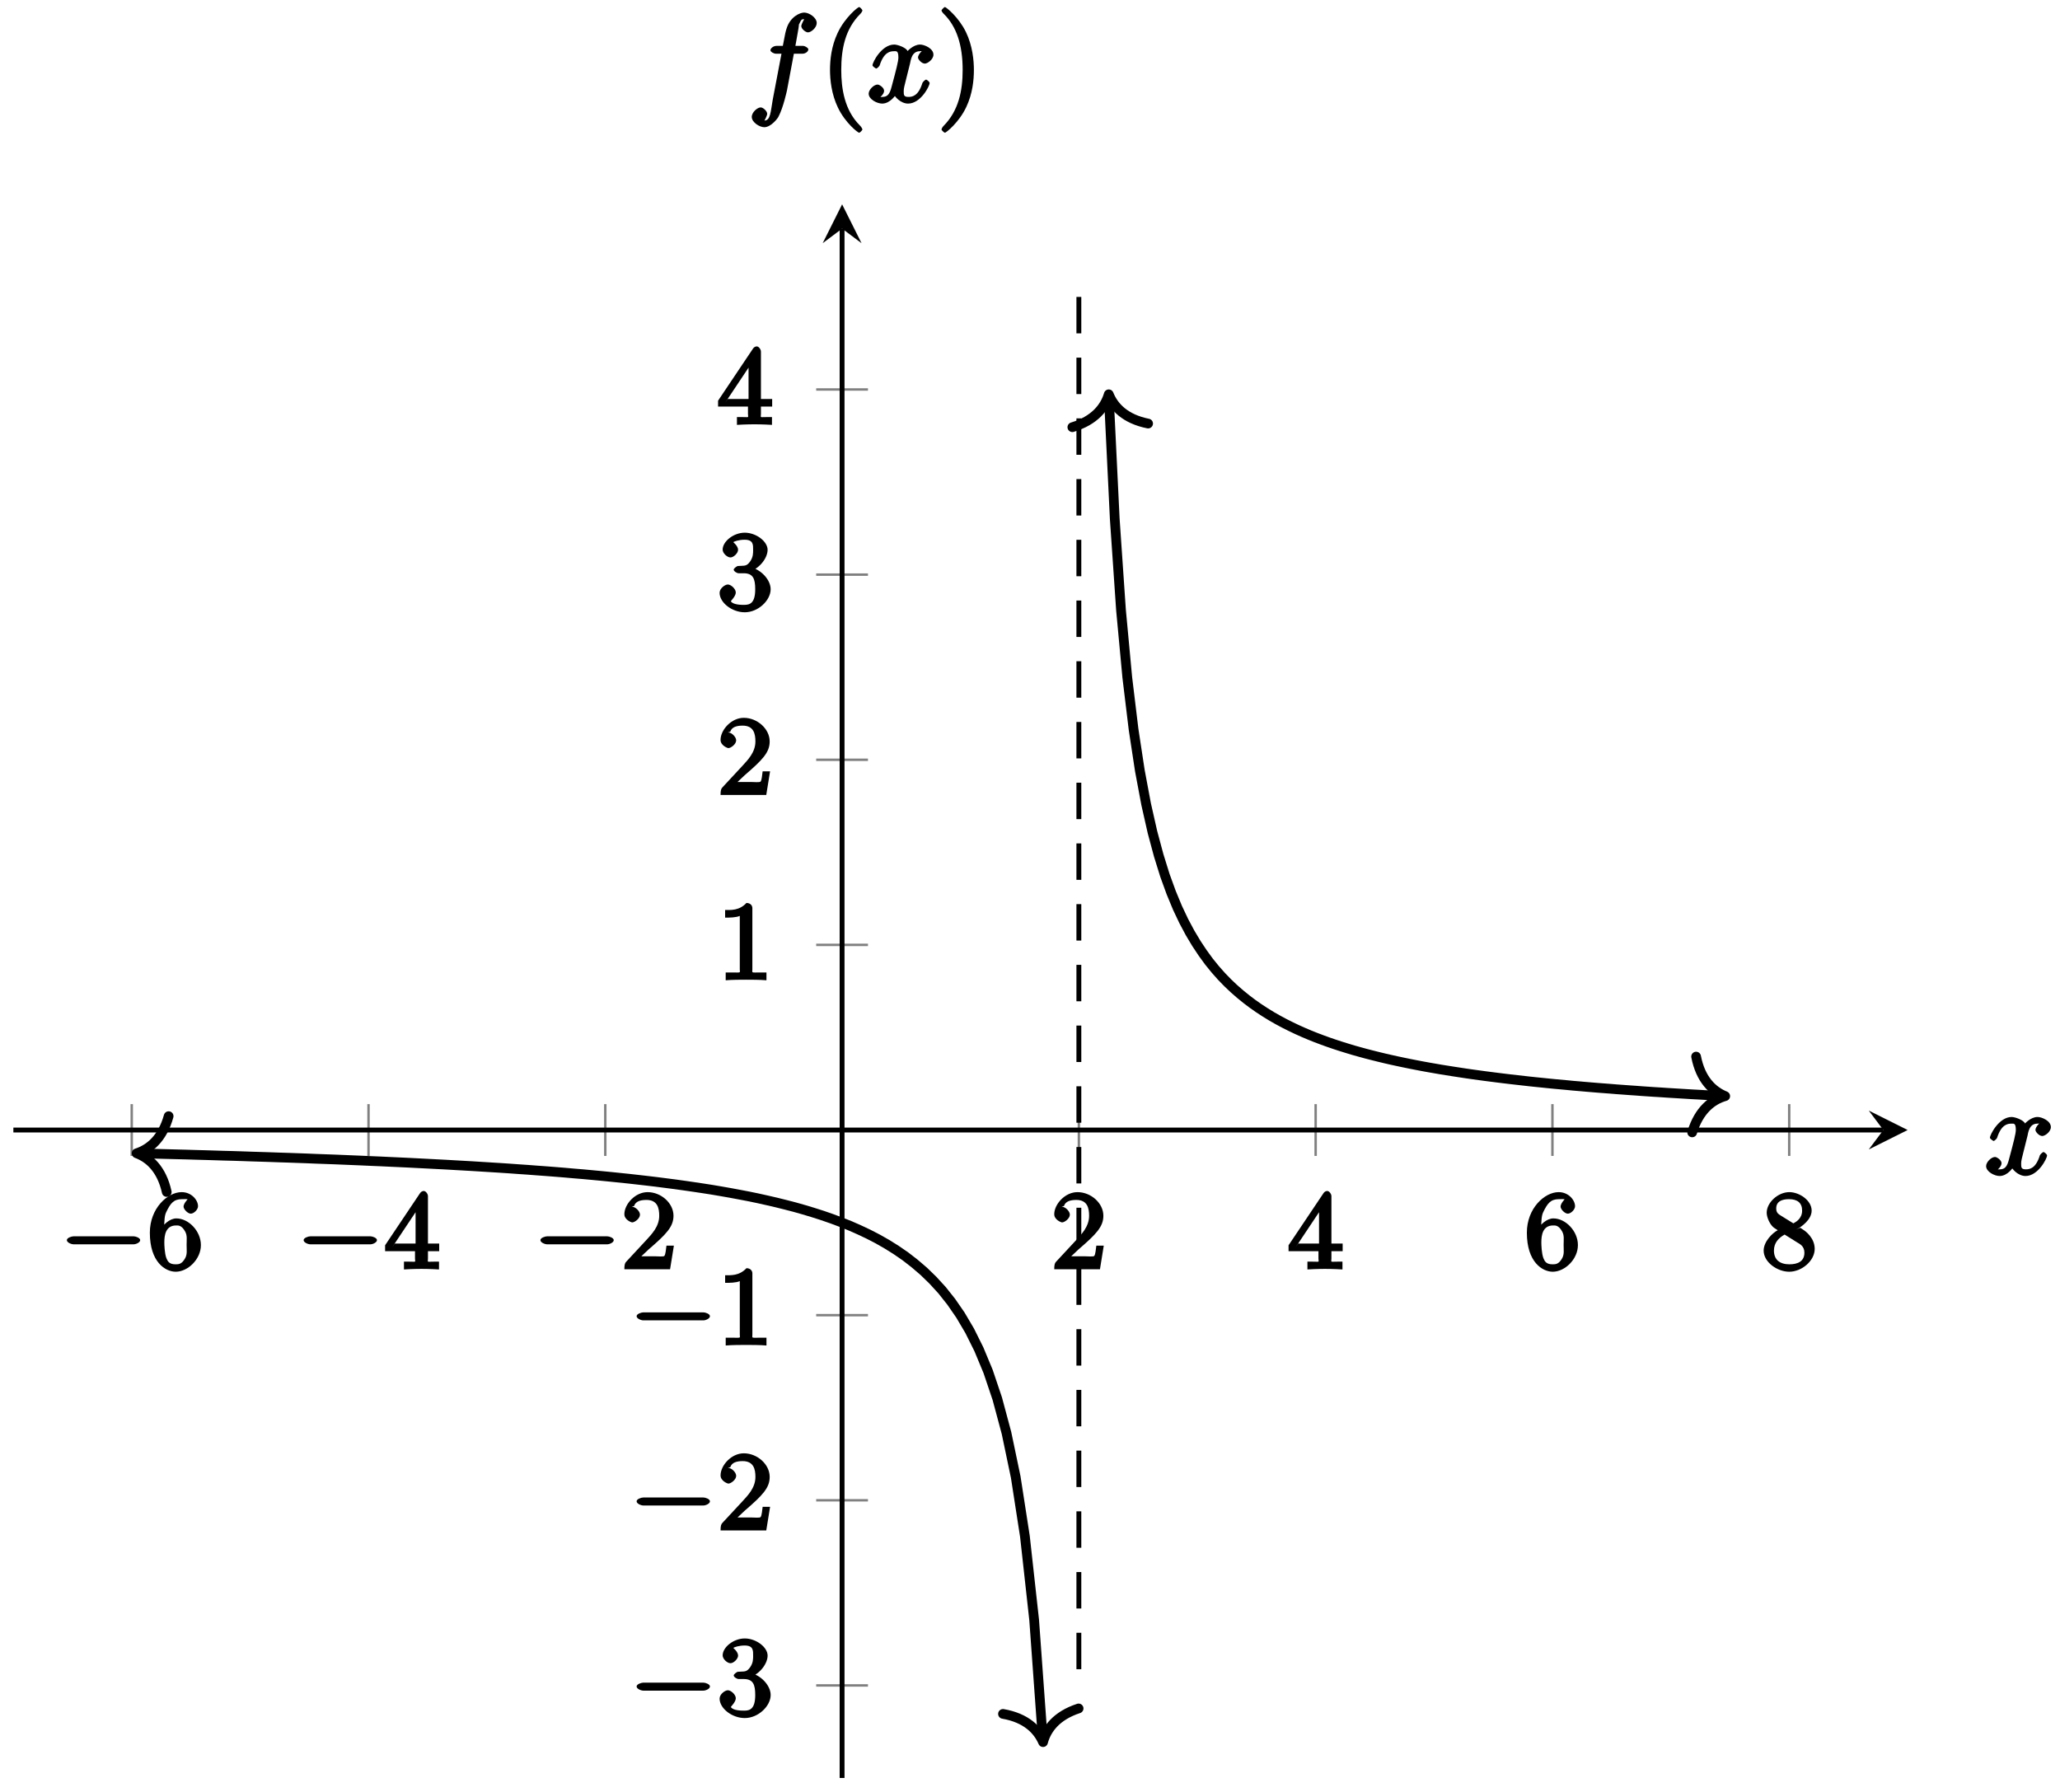 <?xml version="1.0" encoding="UTF-8"?>
<svg xmlns="http://www.w3.org/2000/svg" xmlns:xlink="http://www.w3.org/1999/xlink" width="169pt" height="147pt" viewBox="0 0 169 147" version="1.1">
<defs>
<g>
<symbol overflow="visible" id="glyph0-0">
<path style="stroke:none;" d=""/>
</symbol>
<symbol overflow="visible" id="glyph0-1">
<path style="stroke:none;" d="M 6.047 -2.047 C 6.219 -2.047 6.578 -2.188 6.578 -2.391 C 6.578 -2.578 6.203 -2.703 6.047 -2.703 L 1.109 -2.703 C 0.953 -2.703 0.562 -2.578 0.562 -2.391 C 0.562 -2.188 0.938 -2.047 1.109 -2.047 Z M 6.047 -2.047 "/>
</symbol>
<symbol overflow="visible" id="glyph1-0">
<path style="stroke:none;" d=""/>
</symbol>
<symbol overflow="visible" id="glyph1-1">
<path style="stroke:none;" d="M 1.375 -3.141 C 1.375 -4.047 1.422 -4.438 1.547 -4.688 C 1.891 -5.406 2.156 -5.75 2.828 -5.75 C 3 -5.75 3.297 -5.766 3.297 -5.734 C 3.297 -5.734 2.969 -5.391 2.969 -5.141 C 2.969 -4.922 3.312 -4.562 3.562 -4.562 C 3.812 -4.562 4.156 -4.891 4.156 -5.172 C 4.156 -5.672 3.625 -6.328 2.812 -6.328 C 1.656 -6.328 0.203 -5 0.203 -3 C 0.203 -0.578 1.484 0.203 2.328 0.203 C 3.312 0.203 4.391 -0.812 4.391 -1.984 C 4.391 -3.125 3.391 -4.172 2.375 -4.172 C 1.844 -4.172 1.281 -3.672 1.016 -3.141 Z M 2.312 -0.406 C 1.797 -0.406 1.672 -0.641 1.562 -0.906 C 1.406 -1.312 1.391 -2.047 1.391 -2.203 C 1.391 -2.797 1.5 -3.594 2.359 -3.594 C 2.5 -3.594 2.812 -3.641 3.109 -3.078 C 3.281 -2.75 3.219 -2.438 3.219 -2 C 3.219 -1.562 3.281 -1.25 3.109 -0.922 C 2.828 -0.406 2.562 -0.406 2.312 -0.406 Z M 2.312 -0.406 "/>
</symbol>
<symbol overflow="visible" id="glyph1-2">
<path style="stroke:none;" d="M 0.078 -1.922 L 0.078 -1.484 L 2.531 -1.484 L 2.531 -0.875 C 2.531 -0.547 2.688 -0.625 2.016 -0.625 L 1.625 -0.625 L 1.625 0.016 C 2.375 -0.031 3 -0.031 3.062 -0.031 C 3.109 -0.031 3.766 -0.031 4.5 0.016 L 4.5 -0.625 L 4.125 -0.625 C 3.453 -0.625 3.594 -0.547 3.594 -0.875 L 3.594 -1.484 L 4.516 -1.484 L 4.516 -2.109 L 3.594 -2.109 L 3.594 -6 C 3.594 -6.172 3.422 -6.422 3.25 -6.422 C 3.141 -6.422 3.016 -6.359 2.938 -6.234 L 0.078 -1.969 Z M 0.656 -1.797 L 2.875 -5.125 L 2.578 -5.25 L 2.578 -2.109 L 0.875 -2.109 Z M 0.656 -1.797 "/>
</symbol>
<symbol overflow="visible" id="glyph1-3">
<path style="stroke:none;" d="M 4.141 -1.938 L 3.734 -1.938 C 3.688 -1.641 3.672 -1.234 3.562 -1.094 C 3.5 -1.016 3.016 -1.062 2.828 -1.062 L 1.234 -1.062 L 1.359 -0.766 L 2.25 -1.609 C 3.719 -2.875 4.312 -3.484 4.312 -4.391 C 4.312 -5.422 3.297 -6.328 2.188 -6.328 C 1.156 -6.328 0.281 -5.328 0.281 -4.516 C 0.281 -4.062 0.844 -3.844 0.922 -3.844 C 1.125 -3.844 1.562 -4.156 1.562 -4.484 C 1.562 -4.75 1.203 -5.125 0.922 -5.125 C 0.875 -5.125 0.859 -5.125 1.078 -5.188 C 1.203 -5.578 1.609 -5.688 2.094 -5.688 C 3 -5.688 3.141 -5.016 3.141 -4.391 C 3.141 -3.484 2.5 -2.859 2.078 -2.391 L 0.438 -0.625 C 0.328 -0.516 0.281 -0.375 0.281 0 L 4.031 0 L 4.344 -1.938 Z M 4.141 -1.938 "/>
</symbol>
<symbol overflow="visible" id="glyph1-4">
<path style="stroke:none;" d="M 1.656 -4.375 C 1.391 -4.531 1.234 -4.656 1.234 -4.984 C 1.234 -5.562 1.688 -5.75 2.281 -5.75 C 2.984 -5.75 3.359 -5.438 3.359 -4.812 C 3.359 -4.172 2.875 -3.891 2.641 -3.766 Z M 2.859 -3.25 C 3.312 -3.469 4.141 -4.078 4.141 -4.812 C 4.141 -5.656 3.125 -6.328 2.312 -6.328 C 1.375 -6.328 0.453 -5.469 0.453 -4.641 C 0.453 -4.312 0.641 -3.859 0.859 -3.594 C 1 -3.422 1.062 -3.391 1.359 -3.203 C 0.922 -2.984 0.203 -2.266 0.203 -1.531 C 0.203 -0.578 1.328 0.203 2.297 0.203 C 3.344 0.203 4.391 -0.703 4.391 -1.672 C 4.391 -2.547 3.672 -3.109 3.438 -3.25 C 3.344 -3.312 3.078 -3.484 3.203 -3.406 Z M 1.828 -2.906 L 2.953 -2.203 C 3.156 -2.078 3.547 -1.906 3.547 -1.359 C 3.547 -0.656 3.016 -0.406 2.312 -0.406 C 1.531 -0.406 1.047 -0.781 1.047 -1.531 C 1.047 -2.172 1.438 -2.578 1.922 -2.844 Z M 1.828 -2.906 "/>
</symbol>
<symbol overflow="visible" id="glyph1-5">
<path style="stroke:none;" d="M 2.734 -3.156 C 3.562 -3.469 4.141 -4.297 4.141 -4.922 C 4.141 -5.609 3.203 -6.328 2.266 -6.328 C 1.344 -6.328 0.453 -5.609 0.453 -4.938 C 0.453 -4.641 0.828 -4.297 1.094 -4.297 C 1.359 -4.297 1.719 -4.656 1.719 -4.922 C 1.719 -5.234 1.328 -5.547 1.328 -5.547 C 1.375 -5.609 1.797 -5.75 2.25 -5.75 C 2.984 -5.75 2.953 -5.328 2.953 -4.906 C 2.953 -4.641 2.953 -4.328 2.719 -3.984 C 2.453 -3.594 2.266 -3.625 2 -3.609 C 1.781 -3.594 1.766 -3.594 1.688 -3.594 C 1.609 -3.578 1.359 -3.391 1.359 -3.297 C 1.359 -3.172 1.609 -3 1.766 -3 L 2.172 -3 C 2.953 -3 3.125 -2.547 3.125 -1.688 C 3.125 -0.547 2.688 -0.406 2.234 -0.406 C 2.062 -0.406 1.312 -0.391 1.125 -0.703 C 1.109 -0.719 1.531 -1.109 1.531 -1.422 C 1.531 -1.719 1.141 -2.078 0.875 -2.078 C 0.656 -2.078 0.203 -1.766 0.203 -1.391 C 0.203 -0.594 1.219 0.203 2.266 0.203 C 3.375 0.203 4.391 -0.781 4.391 -1.688 C 4.391 -2.469 3.594 -3.312 2.734 -3.5 Z M 2.734 -3.156 "/>
</symbol>
<symbol overflow="visible" id="glyph1-6">
<path style="stroke:none;" d="M 2.891 -5.906 C 2.891 -6.125 2.719 -6.328 2.406 -6.328 C 1.812 -5.688 1.109 -5.75 0.656 -5.75 L 0.656 -5.125 C 1 -5.125 1.547 -5.125 1.859 -5.266 L 1.859 -0.891 C 1.859 -0.562 2.016 -0.625 1.172 -0.625 L 0.703 -0.625 L 0.703 0.016 C 1.203 -0.031 2.016 -0.031 2.375 -0.031 C 2.75 -0.031 3.547 -0.031 4.047 0.016 L 4.047 -0.625 L 3.594 -0.625 C 2.75 -0.625 2.891 -0.562 2.891 -0.891 Z M 2.891 -5.906 "/>
</symbol>
<symbol overflow="visible" id="glyph2-0">
<path style="stroke:none;" d=""/>
</symbol>
<symbol overflow="visible" id="glyph2-1">
<path style="stroke:none;" d="M 3.5 -3.172 C 3.562 -3.422 3.625 -4.188 4.312 -4.188 C 4.359 -4.188 4.469 -4.234 4.688 -4.109 L 4.812 -4.391 C 4.531 -4.344 4.156 -3.922 4.156 -3.672 C 4.156 -3.516 4.453 -3.172 4.719 -3.172 C 4.938 -3.172 5.422 -3.516 5.422 -3.906 C 5.422 -4.422 4.672 -4.734 4.328 -4.734 C 3.75 -4.734 3.266 -4.156 3.297 -4.203 C 3.203 -4.469 2.5 -4.734 2.203 -4.734 C 1.172 -4.734 0.422 -3.281 0.422 -3.031 C 0.422 -2.938 0.703 -2.766 0.719 -2.766 C 0.797 -2.766 1 -2.953 1.016 -3.047 C 1.359 -4.094 1.844 -4.188 2.188 -4.188 C 2.375 -4.188 2.547 -4.25 2.547 -3.672 C 2.547 -3.375 2.375 -2.703 2 -1.312 C 1.844 -0.688 1.672 -0.438 1.234 -0.438 C 1.172 -0.438 1.062 -0.391 0.859 -0.516 L 0.734 -0.234 C 0.984 -0.297 1.375 -0.656 1.375 -0.938 C 1.375 -1.203 0.984 -1.453 0.844 -1.453 C 0.531 -1.453 0.109 -1.031 0.109 -0.703 C 0.109 -0.25 0.781 0.109 1.219 0.109 C 1.891 0.109 2.359 -0.641 2.391 -0.703 L 2.094 -0.812 C 2.219 -0.438 2.75 0.109 3.344 0.109 C 4.375 0.109 5.109 -1.328 5.109 -1.578 C 5.109 -1.688 4.859 -1.859 4.828 -1.859 C 4.734 -1.859 4.531 -1.641 4.516 -1.578 C 4.188 -0.516 3.688 -0.438 3.375 -0.438 C 2.984 -0.438 2.984 -0.594 2.984 -0.922 C 2.984 -1.141 3.047 -1.359 3.156 -1.797 Z M 3.5 -3.172 "/>
</symbol>
<symbol overflow="visible" id="glyph2-2">
<path style="stroke:none;" d="M 3.656 -3.984 L 4.516 -3.984 C 4.719 -3.984 4.984 -4.141 4.984 -4.344 C 4.984 -4.453 4.719 -4.625 4.547 -4.625 L 3.922 -4.625 L 4.094 -5.594 C 4.141 -5.797 4.234 -6.406 4.203 -6.359 C 4.422 -6.812 4.422 -6.812 4.641 -6.812 C 4.672 -6.812 4.812 -6.859 4.734 -6.922 C 4.688 -6.922 4.406 -6.406 4.406 -6.25 C 4.406 -6.016 4.766 -5.734 4.953 -5.734 C 5.219 -5.734 5.672 -6.125 5.672 -6.5 C 5.672 -6.953 5.047 -7.359 4.641 -7.359 C 4.297 -7.359 3.484 -7.016 3.188 -6.016 C 3.125 -5.812 3.094 -5.719 2.891 -4.625 L 2.359 -4.625 C 2.156 -4.625 1.875 -4.453 1.875 -4.266 C 1.875 -4.141 2.141 -3.984 2.328 -3.984 L 2.781 -3.984 L 2.062 -0.203 C 1.891 0.75 1.891 1.5 1.375 1.5 C 1.328 1.5 1.203 1.547 1.281 1.625 C 1.359 1.609 1.609 1.094 1.609 0.953 C 1.609 0.719 1.266 0.422 1.078 0.422 C 0.812 0.422 0.344 0.812 0.344 1.203 C 0.344 1.641 0.969 2.047 1.375 2.047 C 1.922 2.047 2.5 1.297 2.547 1.156 C 2.938 0.406 3.219 -0.922 3.234 -0.984 L 3.797 -3.984 Z M 3.656 -3.984 "/>
</symbol>
<symbol overflow="visible" id="glyph3-0">
<path style="stroke:none;" d=""/>
</symbol>
<symbol overflow="visible" id="glyph3-1">
<path style="stroke:none;" d="M 3.469 2.234 C 3.469 2.203 3.422 2.062 3.25 1.891 C 2 0.641 1.734 -1.125 1.734 -2.656 C 1.734 -4.391 2.062 -6.016 3.297 -7.25 C 3.422 -7.375 3.469 -7.5 3.469 -7.531 C 3.469 -7.609 3.266 -7.812 3.203 -7.812 C 3.094 -7.812 2.031 -6.953 1.438 -5.688 C 0.922 -4.594 0.812 -3.484 0.812 -2.656 C 0.812 -1.875 0.922 -0.672 1.469 0.453 C 2.062 1.688 3.094 2.5 3.203 2.5 C 3.266 2.5 3.469 2.297 3.469 2.234 Z M 3.469 2.234 "/>
</symbol>
<symbol overflow="visible" id="glyph3-2">
<path style="stroke:none;" d="M 3.047 -2.656 C 3.047 -3.422 2.938 -4.641 2.391 -5.766 C 1.797 -6.984 0.766 -7.812 0.672 -7.812 C 0.609 -7.812 0.391 -7.594 0.391 -7.531 C 0.391 -7.5 0.438 -7.375 0.625 -7.203 C 1.609 -6.203 2.125 -4.734 2.125 -2.656 C 2.125 -0.953 1.797 0.688 0.562 1.938 C 0.438 2.062 0.391 2.203 0.391 2.234 C 0.391 2.297 0.609 2.5 0.672 2.5 C 0.766 2.5 1.828 1.656 2.422 0.391 C 2.938 -0.703 3.047 -1.812 3.047 -2.656 Z M 3.047 -2.656 "/>
</symbol>
</g>
<clipPath id="clip1">
  <path d="M 1.098 83 L 97 83 L 97 145.879 L 1.098 145.879 Z M 1.098 83 "/>
</clipPath>
</defs>
<g id="surface1">
<path style="fill:none;stroke-width:0.199;stroke-linecap:butt;stroke-linejoin:miter;stroke:rgb(50%,50%,50%);stroke-opacity:1;stroke-miterlimit:10;" d="M 9.712 51.04 L 9.712 55.29 M 29.137 51.04 L 29.137 55.29 M 48.562 51.04 L 48.562 55.29 M 87.413 51.04 L 87.413 55.29 M 106.838 51.04 L 106.838 55.29 M 126.263 51.04 L 126.263 55.29 M 145.688 51.04 L 145.688 55.29 " transform="matrix(1,0,0,-1,1.096,145.881)"/>
<path style="fill:none;stroke-width:0.199;stroke-linecap:butt;stroke-linejoin:miter;stroke:rgb(50%,50%,50%);stroke-opacity:1;stroke-miterlimit:10;" d="M 65.862 7.595 L 70.112 7.595 M 65.862 22.786 L 70.112 22.786 M 65.862 37.974 L 70.112 37.974 M 65.862 68.356 L 70.112 68.356 M 65.862 83.543 L 70.112 83.543 M 65.862 98.734 L 70.112 98.734 M 65.862 113.925 L 70.112 113.925 " transform="matrix(1,0,0,-1,1.096,145.881)"/>
<path style="fill:none;stroke-width:0.399;stroke-linecap:butt;stroke-linejoin:miter;stroke:rgb(0%,0%,0%);stroke-opacity:1;stroke-miterlimit:10;" d="M 0.001 53.165 L 153.407 53.165 " transform="matrix(1,0,0,-1,1.096,145.881)"/>
<path style=" stroke:none;fill-rule:nonzero;fill:rgb(0%,0%,0%);fill-opacity:1;" d="M 156.5 92.715 L 153.312 91.121 L 154.508 92.715 L 153.312 94.309 "/>
<path style="fill:none;stroke-width:0.399;stroke-linecap:butt;stroke-linejoin:miter;stroke:rgb(0%,0%,0%);stroke-opacity:1;stroke-miterlimit:10;" d="M 67.987 0.002 L 67.987 127.12 " transform="matrix(1,0,0,-1,1.096,145.881)"/>
<path style=" stroke:none;fill-rule:nonzero;fill:rgb(0%,0%,0%);fill-opacity:1;" d="M 69.086 16.766 L 67.492 19.953 L 69.086 18.758 L 70.68 19.953 "/>
<g style="fill:rgb(0%,0%,0%);fill-opacity:1;">
  <use xlink:href="#glyph0-1" x="4.922" y="104.14"/>
</g>
<g style="fill:rgb(0%,0%,0%);fill-opacity:1;">
  <use xlink:href="#glyph1-1" x="12.09" y="104.14"/>
</g>
<g style="fill:rgb(0%,0%,0%);fill-opacity:1;">
  <use xlink:href="#glyph0-1" x="24.347" y="104.14"/>
</g>
<g style="fill:rgb(0%,0%,0%);fill-opacity:1;">
  <use xlink:href="#glyph1-2" x="31.515" y="104.14"/>
</g>
<g style="fill:rgb(0%,0%,0%);fill-opacity:1;">
  <use xlink:href="#glyph0-1" x="43.773" y="104.14"/>
</g>
<g style="fill:rgb(0%,0%,0%);fill-opacity:1;">
  <use xlink:href="#glyph1-3" x="50.941" y="104.14"/>
</g>
<g style="fill:rgb(0%,0%,0%);fill-opacity:1;">
  <use xlink:href="#glyph1-3" x="86.208" y="104.14"/>
</g>
<g style="fill:rgb(0%,0%,0%);fill-opacity:1;">
  <use xlink:href="#glyph1-2" x="105.634" y="104.14"/>
</g>
<g style="fill:rgb(0%,0%,0%);fill-opacity:1;">
  <use xlink:href="#glyph1-1" x="125.059" y="104.14"/>
</g>
<g style="fill:rgb(0%,0%,0%);fill-opacity:1;">
  <use xlink:href="#glyph1-4" x="144.485" y="104.14"/>
</g>
<g style="fill:rgb(0%,0%,0%);fill-opacity:1;">
  <use xlink:href="#glyph0-1" x="51.665" y="140.76"/>
</g>
<g style="fill:rgb(0%,0%,0%);fill-opacity:1;">
  <use xlink:href="#glyph1-5" x="58.833" y="140.76"/>
</g>
<g style="fill:rgb(0%,0%,0%);fill-opacity:1;">
  <use xlink:href="#glyph0-1" x="51.665" y="125.569"/>
</g>
<g style="fill:rgb(0%,0%,0%);fill-opacity:1;">
  <use xlink:href="#glyph1-3" x="58.833" y="125.569"/>
</g>
<g style="fill:rgb(0%,0%,0%);fill-opacity:1;">
  <use xlink:href="#glyph0-1" x="51.665" y="110.38"/>
</g>
<g style="fill:rgb(0%,0%,0%);fill-opacity:1;">
  <use xlink:href="#glyph1-6" x="58.833" y="110.38"/>
</g>
<g style="fill:rgb(0%,0%,0%);fill-opacity:1;">
  <use xlink:href="#glyph1-6" x="58.832" y="80.414"/>
</g>
<g style="fill:rgb(0%,0%,0%);fill-opacity:1;">
  <use xlink:href="#glyph1-3" x="58.832" y="65.224"/>
</g>
<g style="fill:rgb(0%,0%,0%);fill-opacity:1;">
  <use xlink:href="#glyph1-5" x="58.832" y="50.034"/>
</g>
<g style="fill:rgb(0%,0%,0%);fill-opacity:1;">
  <use xlink:href="#glyph1-2" x="58.832" y="34.844"/>
</g>
<g clip-path="url(#clip1)" clip-rule="nonzero">
<path style="fill:none;stroke-width:0.797;stroke-linecap:butt;stroke-linejoin:miter;stroke:rgb(0%,0%,0%);stroke-opacity:1;stroke-miterlimit:10;" d="M 10.509 51.247 L 10.47 51.247 L 11.977 51.208 L 12.735 51.188 L 13.489 51.169 L 14.247 51.149 L 15.001 51.126 L 15.755 51.106 L 16.512 51.083 L 17.266 51.059 L 18.02 51.04 L 18.778 51.016 L 19.532 50.989 L 20.29 50.966 L 21.044 50.942 L 21.797 50.915 L 22.555 50.891 L 23.309 50.864 L 24.067 50.837 L 24.821 50.805 L 25.575 50.778 L 26.332 50.751 L 27.086 50.72 L 27.844 50.688 L 28.598 50.657 L 29.352 50.622 L 30.11 50.591 L 30.864 50.555 L 31.621 50.52 L 32.375 50.485 L 33.129 50.446 L 33.887 50.407 L 35.395 50.329 L 36.152 50.286 L 36.906 50.243 L 37.664 50.2 L 39.172 50.106 L 39.93 50.059 L 40.684 50.009 L 41.441 49.954 L 42.195 49.903 L 42.949 49.845 L 43.707 49.79 L 44.461 49.731 L 45.219 49.669 L 45.972 49.602 L 46.726 49.54 L 47.484 49.47 L 48.238 49.399 L 48.996 49.325 L 50.504 49.169 L 51.261 49.083 L 52.015 48.997 L 52.769 48.907 L 53.527 48.809 L 54.281 48.712 L 55.039 48.606 L 55.792 48.497 L 56.546 48.384 L 57.304 48.266 L 58.058 48.138 L 58.816 48.005 L 59.57 47.864 L 60.324 47.72 L 61.081 47.563 L 61.835 47.395 L 62.593 47.22 L 63.347 47.032 L 64.101 46.837 L 64.859 46.622 L 65.612 46.395 L 66.37 46.153 L 67.124 45.891 L 67.878 45.61 L 68.636 45.309 L 69.39 44.977 L 70.144 44.622 L 70.901 44.231 L 71.655 43.802 L 72.413 43.329 L 73.167 42.81 L 73.921 42.227 L 74.679 41.579 L 75.432 40.849 L 76.19 40.021 L 76.944 39.071 L 77.698 37.978 L 78.456 36.692 L 79.21 35.177 L 79.968 33.353 L 80.721 31.118 L 81.475 28.31 L 82.233 24.689 L 82.987 19.826 L 83.745 12.966 L 84.44 3.338 " transform="matrix(1,0,0,-1,1.096,145.881)"/>
</g>
<path style="fill:none;stroke-width:0.797;stroke-linecap:round;stroke-linejoin:round;stroke:rgb(0%,0%,0%);stroke-opacity:1;stroke-miterlimit:10;" d="M -2.549 3.112 C -2.085 1.243 -1.048 0.362 0.001 0.001 C -1.045 -0.364 -2.083 -1.246 -2.549 -3.109 " transform="matrix(-1,-0.025,-0.025,1,11.208,94.624)"/>
<path style="fill:none;stroke-width:0.797;stroke-linecap:round;stroke-linejoin:round;stroke:rgb(0%,0%,0%);stroke-opacity:1;stroke-miterlimit:10;" d="M -2.549 3.112 C -2.085 1.246 -1.044 0.363 -0.001 0.002 C -1.046 -0.361 -2.085 -1.245 -2.549 -3.111 " transform="matrix(0.072,0.997,0.997,-0.072,85.569,142.939)"/>
<path style="fill:none;stroke-width:0.797;stroke-linecap:butt;stroke-linejoin:miter;stroke:rgb(0%,0%,0%);stroke-opacity:1;stroke-miterlimit:10;" d="M 89.881 113.128 L 90.358 103.293 L 90.87 95.824 L 91.385 90.297 L 91.901 86.035 L 92.416 82.652 L 92.932 79.899 L 93.448 77.617 L 93.963 75.696 L 94.475 74.051 L 94.991 72.633 L 95.506 71.391 L 96.022 70.301 L 96.537 69.336 L 97.053 68.473 L 97.569 67.696 L 98.08 66.993 L 98.596 66.356 L 99.111 65.774 L 99.627 65.243 L 100.143 64.754 L 100.658 64.305 L 101.174 63.887 L 101.686 63.501 L 102.201 63.141 L 102.717 62.805 L 103.232 62.489 L 103.748 62.196 L 104.264 61.919 L 104.779 61.661 L 105.291 61.415 L 105.807 61.184 L 106.322 60.965 L 106.838 60.758 L 107.353 60.563 L 107.869 60.376 L 108.381 60.2 L 108.896 60.032 L 109.412 59.872 L 109.928 59.715 L 110.443 59.571 L 110.959 59.43 L 111.474 59.297 L 111.986 59.169 L 112.502 59.044 L 113.017 58.926 L 113.533 58.813 L 114.049 58.704 L 114.564 58.598 L 115.08 58.497 L 115.591 58.399 L 116.107 58.305 L 117.138 58.126 L 118.169 57.962 L 118.685 57.883 L 119.197 57.805 L 119.712 57.731 L 120.744 57.59 L 121.775 57.458 L 122.29 57.395 L 122.802 57.333 L 124.349 57.157 L 124.865 57.102 L 125.38 57.051 L 125.896 56.997 L 126.408 56.946 L 127.439 56.852 L 127.954 56.801 L 128.47 56.758 L 128.986 56.712 L 129.501 56.669 L 130.013 56.626 L 131.044 56.548 L 131.56 56.505 L 132.075 56.469 L 132.591 56.43 L 133.107 56.395 L 133.618 56.356 L 134.649 56.286 L 135.165 56.255 L 135.681 56.219 L 136.712 56.157 L 137.224 56.126 L 137.739 56.094 L 138.255 56.067 L 138.77 56.036 L 140.317 55.954 L 140.036 55.969 " transform="matrix(1,0,0,-1,1.096,145.881)"/>
<path style="fill:none;stroke-width:0.797;stroke-linecap:round;stroke-linejoin:round;stroke:rgb(0%,0%,0%);stroke-opacity:1;stroke-miterlimit:10;" d="M -2.551 3.11 C -2.086 1.245 -1.045 0.362 0.001 -0.002 C -1.045 -0.361 -2.085 -1.246 -2.551 -3.112 " transform="matrix(-0.048,-0.999,-0.999,0.048,90.959,32.353)"/>
<path style="fill:none;stroke-width:0.797;stroke-linecap:round;stroke-linejoin:round;stroke:rgb(0%,0%,0%);stroke-opacity:1;stroke-miterlimit:10;" d="M -2.551 3.112 C -2.086 1.243 -1.046 0.363 0.002 -0.001 C -1.047 -0.361 -2.084 -1.245 -2.549 -3.112 " transform="matrix(0.999,0.052,0.052,-0.999,141.533,89.933)"/>
<g style="fill:rgb(0%,0%,0%);fill-opacity:1;">
  <use xlink:href="#glyph2-1" x="162.829" y="96.38"/>
</g>
<g style="fill:rgb(0%,0%,0%);fill-opacity:1;">
  <use xlink:href="#glyph2-2" x="61.331" y="8.39"/>
</g>
<g style="fill:rgb(0%,0%,0%);fill-opacity:1;">
  <use xlink:href="#glyph3-1" x="67.281" y="8.39"/>
</g>
<g style="fill:rgb(0%,0%,0%);fill-opacity:1;">
  <use xlink:href="#glyph2-1" x="71.156" y="8.39"/>
</g>
<g style="fill:rgb(0%,0%,0%);fill-opacity:1;">
  <use xlink:href="#glyph3-2" x="76.85" y="8.39"/>
</g>
<path style="fill:none;stroke-width:0.399;stroke-linecap:butt;stroke-linejoin:miter;stroke:rgb(0%,0%,0%);stroke-opacity:1;stroke-dasharray:2.989,1.993;stroke-miterlimit:10;" d="M 87.413 121.519 L 87.413 7.595 " transform="matrix(1,0,0,-1,1.096,145.881)"/>
</g>
</svg>
